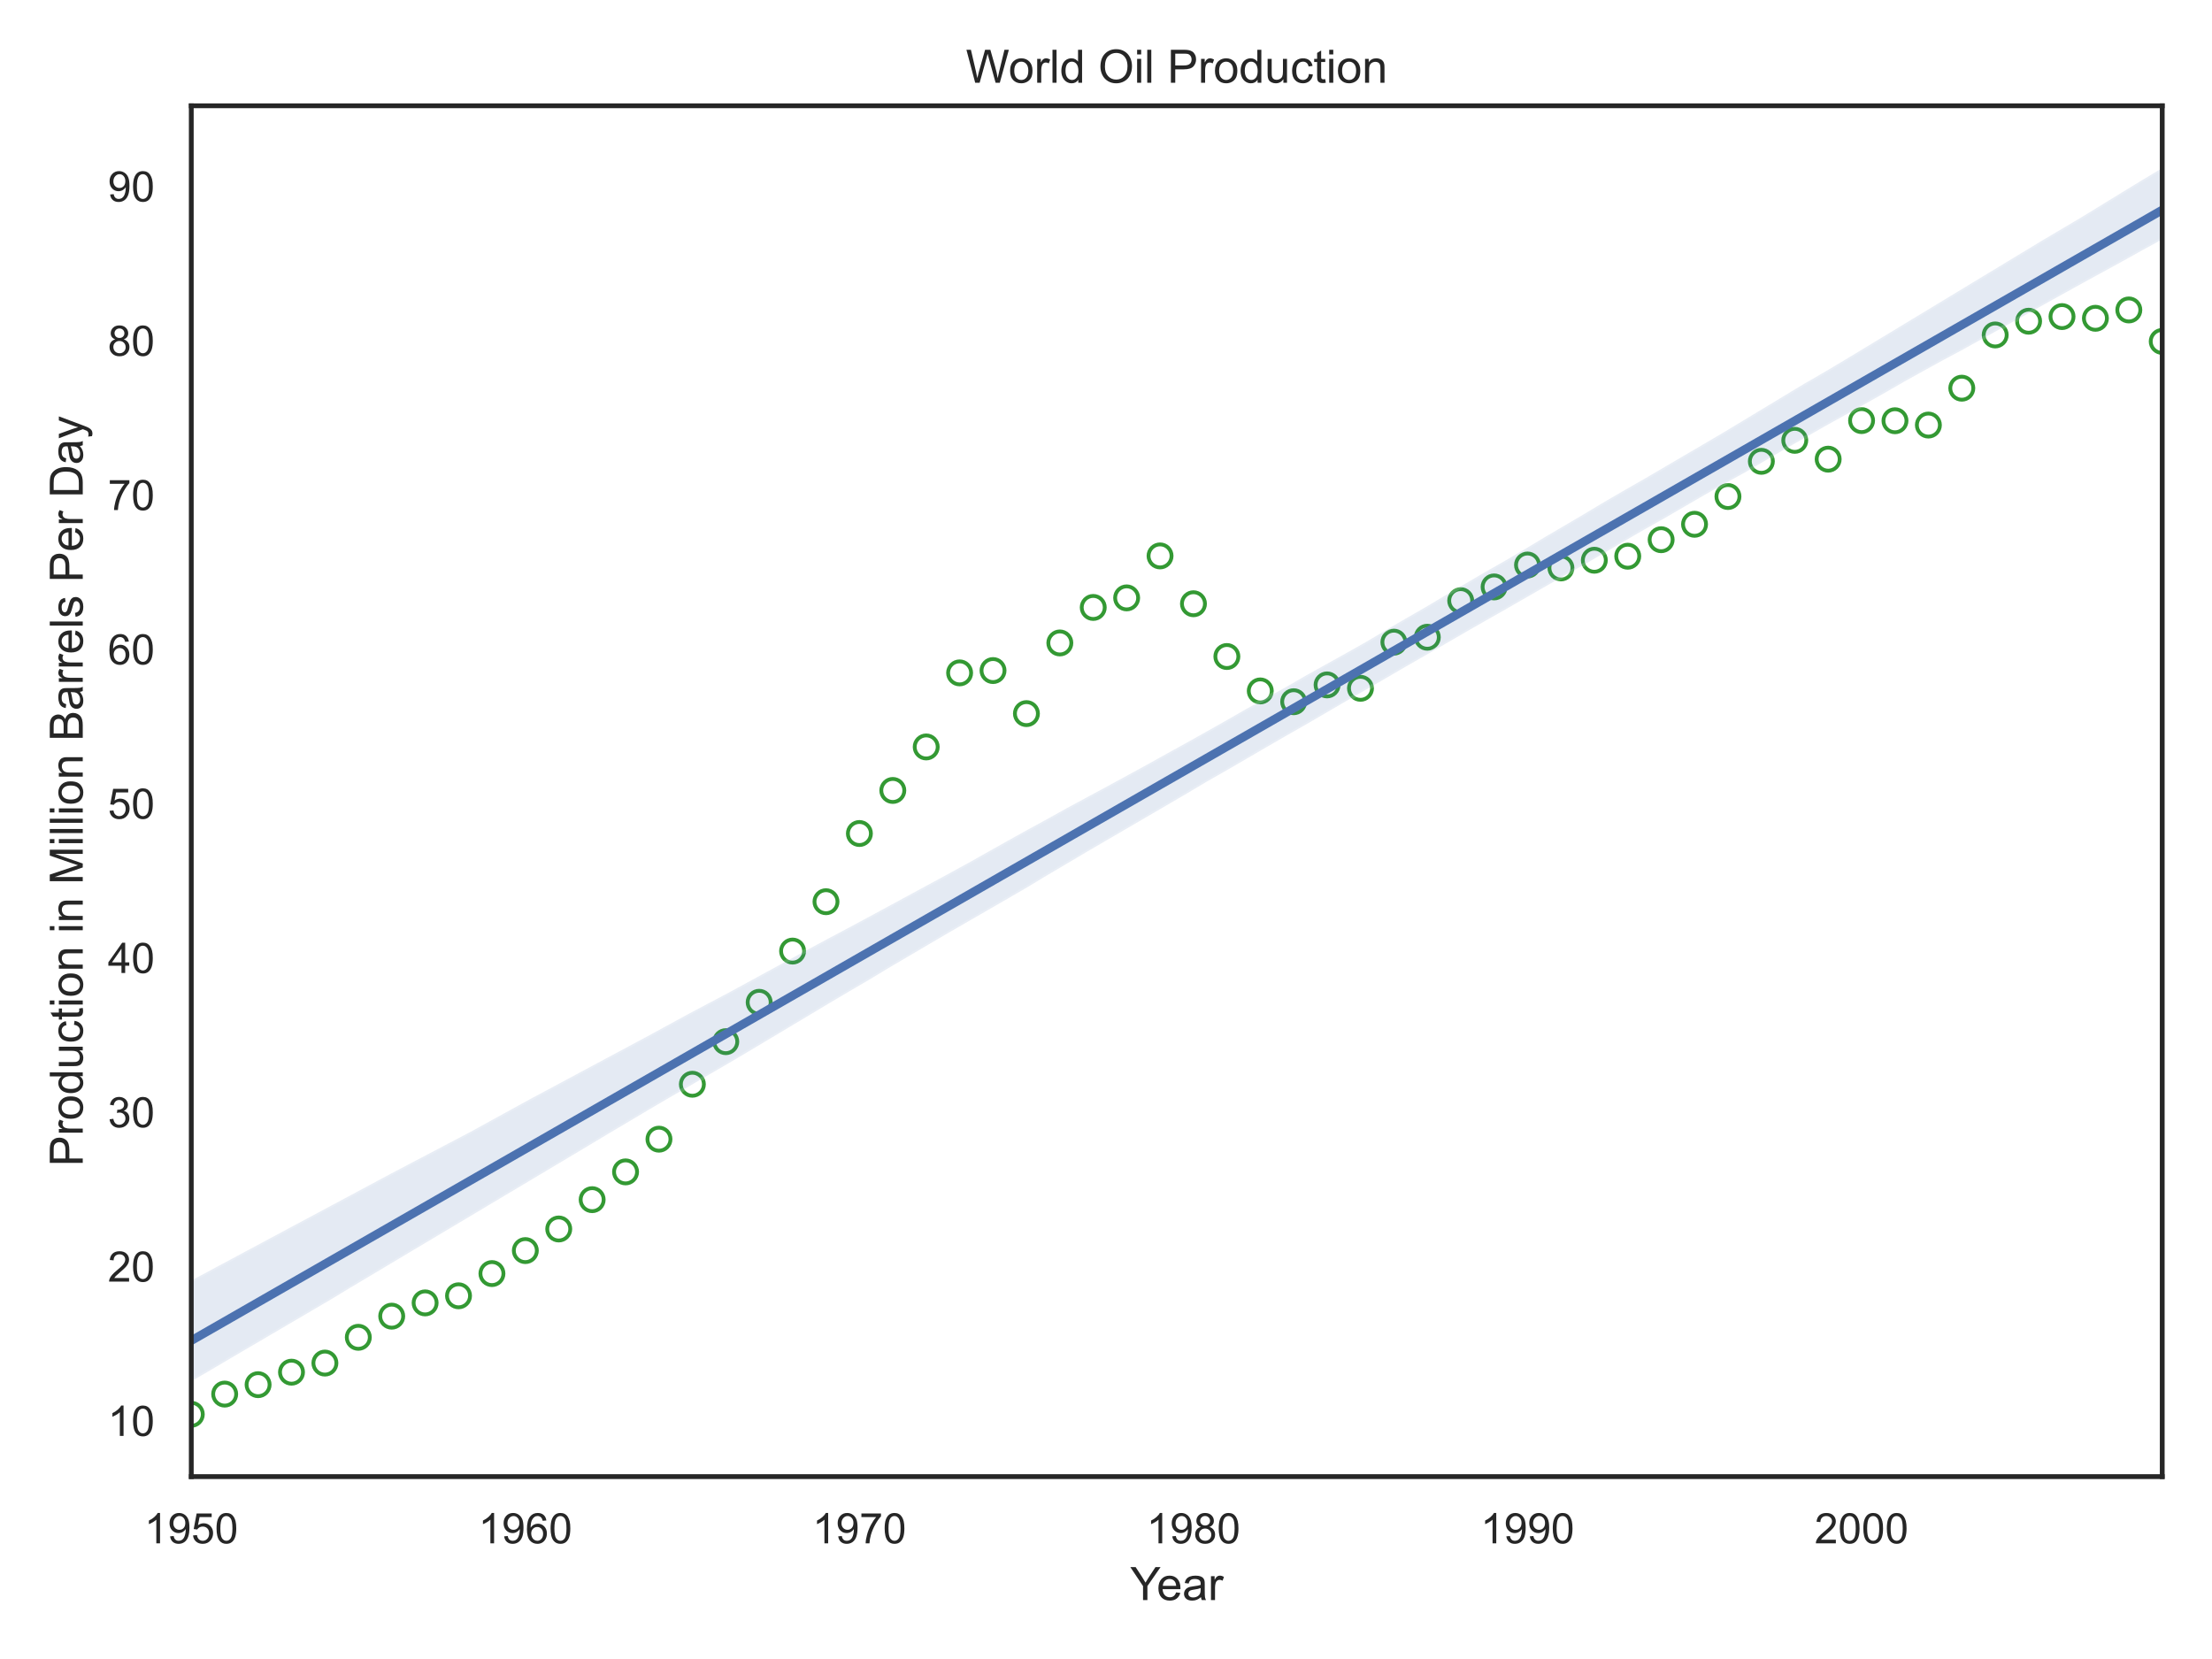 <?xml version="1.0" encoding="utf-8" standalone="no"?>
<!DOCTYPE svg PUBLIC "-//W3C//DTD SVG 1.1//EN"
  "http://www.w3.org/Graphics/SVG/1.1/DTD/svg11.dtd">
<!-- Created with matplotlib (https://matplotlib.org/) -->
<svg height="432pt" version="1.1" viewBox="0 0 576 432" width="576pt" xmlns="http://www.w3.org/2000/svg" xmlns:xlink="http://www.w3.org/1999/xlink">
 <defs>
  <style type="text/css">*{stroke-linecap:butt;stroke-linejoin:round;}</style>
 </defs>
 <g id="figure_1">
  <g id="patch_1">
   <path d="M 0 432 
L 576 432 
L 576 0 
L 0 0 
z
" style="fill:#ffffff;"/>
  </g>
  <g id="axes_1">
   <g id="patch_2">
    <path d="M 49.809 384.506 
L 563.04 384.506 
L 563.04 27.549 
L 49.809 27.549 
z
" style="fill:#ffffff;"/>
   </g>
   <g id="matplotlib.axis_1">
    <g id="xtick_1">
     <g id="text_1">
      <!-- 1950 -->
      <g style="fill:#262626;" transform="translate(37.575 401.879)scale(0.11 -0.11)">
       <defs>
        <path d="M 37.25 0 
L 28.469 0 
L 28.469 56 
Q 25.297 52.984 20.141 49.953 
Q 14.984 46.922 10.891 45.406 
L 10.891 53.906 
Q 18.266 57.375 23.781 62.297 
Q 29.297 67.234 31.594 71.875 
L 37.25 71.875 
z
" id="ArialMT-49"/>
        <path d="M 5.469 16.547 
L 13.922 17.328 
Q 14.984 11.375 18.016 8.688 
Q 21.047 6 25.781 6 
Q 29.828 6 32.875 7.859 
Q 35.938 9.719 37.891 12.812 
Q 39.844 15.922 41.156 21.188 
Q 42.484 26.469 42.484 31.938 
Q 42.484 32.516 42.438 33.688 
Q 39.797 29.5 35.234 26.875 
Q 30.672 24.266 25.344 24.266 
Q 16.453 24.266 10.297 30.703 
Q 4.156 37.156 4.156 47.703 
Q 4.156 58.594 10.578 65.234 
Q 17 71.875 26.656 71.875 
Q 33.641 71.875 39.422 68.109 
Q 45.219 64.359 48.219 57.391 
Q 51.219 50.438 51.219 37.25 
Q 51.219 23.531 48.234 15.406 
Q 45.266 7.281 39.375 3.031 
Q 33.5 -1.219 25.594 -1.219 
Q 17.188 -1.219 11.859 3.438 
Q 6.547 8.109 5.469 16.547 
z
M 41.453 48.141 
Q 41.453 55.719 37.422 60.156 
Q 33.406 64.594 27.734 64.594 
Q 21.875 64.594 17.531 59.812 
Q 13.188 55.031 13.188 47.406 
Q 13.188 40.578 17.312 36.297 
Q 21.438 32.031 27.484 32.031 
Q 33.594 32.031 37.516 36.297 
Q 41.453 40.578 41.453 48.141 
z
" id="ArialMT-57"/>
        <path d="M 4.156 18.75 
L 13.375 19.531 
Q 14.406 12.797 18.141 9.391 
Q 21.875 6 27.156 6 
Q 33.5 6 37.891 10.781 
Q 42.281 15.578 42.281 23.484 
Q 42.281 31 38.062 35.344 
Q 33.844 39.703 27 39.703 
Q 22.75 39.703 19.328 37.766 
Q 15.922 35.844 13.969 32.766 
L 5.719 33.844 
L 12.641 70.609 
L 48.25 70.609 
L 48.25 62.203 
L 19.672 62.203 
L 15.828 42.969 
Q 22.266 47.469 29.344 47.469 
Q 38.719 47.469 45.156 40.969 
Q 51.609 34.469 51.609 24.266 
Q 51.609 14.547 45.953 7.469 
Q 39.062 -1.219 27.156 -1.219 
Q 17.391 -1.219 11.203 4.25 
Q 5.031 9.719 4.156 18.75 
z
" id="ArialMT-53"/>
        <path d="M 4.156 35.297 
Q 4.156 48 6.766 55.734 
Q 9.375 63.484 14.516 67.672 
Q 19.672 71.875 27.484 71.875 
Q 33.25 71.875 37.594 69.547 
Q 41.938 67.234 44.766 62.859 
Q 47.609 58.5 49.219 52.219 
Q 50.828 45.953 50.828 35.297 
Q 50.828 22.703 48.234 14.969 
Q 45.656 7.234 40.5 3 
Q 35.359 -1.219 27.484 -1.219 
Q 17.141 -1.219 11.234 6.203 
Q 4.156 15.141 4.156 35.297 
z
M 13.188 35.297 
Q 13.188 17.672 17.312 11.828 
Q 21.438 6 27.484 6 
Q 33.547 6 37.672 11.859 
Q 41.797 17.719 41.797 35.297 
Q 41.797 52.984 37.672 58.781 
Q 33.547 64.594 27.391 64.594 
Q 21.344 64.594 17.719 59.469 
Q 13.188 52.938 13.188 35.297 
z
" id="ArialMT-48"/>
       </defs>
       <use xlink:href="#ArialMT-49"/>
       <use x="55.615" xlink:href="#ArialMT-57"/>
       <use x="111.23" xlink:href="#ArialMT-53"/>
       <use x="166.846" xlink:href="#ArialMT-48"/>
      </g>
     </g>
    </g>
    <g id="xtick_2">
     <g id="text_2">
      <!-- 1960 -->
      <g style="fill:#262626;" transform="translate(124.563 401.879)scale(0.11 -0.11)">
       <defs>
        <path d="M 49.75 54.047 
L 41.016 53.375 
Q 39.844 58.547 37.703 60.891 
Q 34.125 64.656 28.906 64.656 
Q 24.703 64.656 21.531 62.312 
Q 17.391 59.281 14.984 53.469 
Q 12.594 47.656 12.5 36.922 
Q 15.672 41.75 20.266 44.094 
Q 24.859 46.438 29.891 46.438 
Q 38.672 46.438 44.844 39.969 
Q 51.031 33.5 51.031 23.25 
Q 51.031 16.5 48.125 10.719 
Q 45.219 4.938 40.141 1.859 
Q 35.062 -1.219 28.609 -1.219 
Q 17.625 -1.219 10.688 6.859 
Q 3.766 14.938 3.766 33.5 
Q 3.766 54.25 11.422 63.672 
Q 18.109 71.875 29.438 71.875 
Q 37.891 71.875 43.281 67.141 
Q 48.688 62.406 49.75 54.047 
z
M 13.875 23.188 
Q 13.875 18.656 15.797 14.5 
Q 17.719 10.359 21.188 8.172 
Q 24.656 6 28.469 6 
Q 34.031 6 38.031 10.484 
Q 42.047 14.984 42.047 22.703 
Q 42.047 30.125 38.078 34.391 
Q 34.125 38.672 28.125 38.672 
Q 22.172 38.672 18.016 34.391 
Q 13.875 30.125 13.875 23.188 
z
" id="ArialMT-54"/>
       </defs>
       <use xlink:href="#ArialMT-49"/>
       <use x="55.615" xlink:href="#ArialMT-57"/>
       <use x="111.23" xlink:href="#ArialMT-54"/>
       <use x="166.846" xlink:href="#ArialMT-48"/>
      </g>
     </g>
    </g>
    <g id="xtick_3">
     <g id="text_3">
      <!-- 1970 -->
      <g style="fill:#262626;" transform="translate(211.552 401.879)scale(0.11 -0.11)">
       <defs>
        <path d="M 4.734 62.203 
L 4.734 70.656 
L 51.078 70.656 
L 51.078 63.812 
Q 44.234 56.547 37.516 44.484 
Q 30.812 32.422 27.156 19.672 
Q 24.516 10.688 23.781 0 
L 14.75 0 
Q 14.891 8.453 18.062 20.406 
Q 21.234 32.375 27.172 43.484 
Q 33.109 54.594 39.797 62.203 
z
" id="ArialMT-55"/>
       </defs>
       <use xlink:href="#ArialMT-49"/>
       <use x="55.615" xlink:href="#ArialMT-57"/>
       <use x="111.23" xlink:href="#ArialMT-55"/>
       <use x="166.846" xlink:href="#ArialMT-48"/>
      </g>
     </g>
    </g>
    <g id="xtick_4">
     <g id="text_4">
      <!-- 1980 -->
      <g style="fill:#262626;" transform="translate(298.54 401.879)scale(0.11 -0.11)">
       <defs>
        <path d="M 17.672 38.812 
Q 12.203 40.828 9.562 44.531 
Q 6.938 48.25 6.938 53.422 
Q 6.938 61.234 12.547 66.547 
Q 18.172 71.875 27.484 71.875 
Q 36.859 71.875 42.578 66.422 
Q 48.297 60.984 48.297 53.172 
Q 48.297 48.188 45.672 44.5 
Q 43.062 40.828 37.75 38.812 
Q 44.344 36.672 47.781 31.875 
Q 51.219 27.094 51.219 20.453 
Q 51.219 11.281 44.719 5.031 
Q 38.234 -1.219 27.641 -1.219 
Q 17.047 -1.219 10.547 5.047 
Q 4.047 11.328 4.047 20.703 
Q 4.047 27.688 7.594 32.391 
Q 11.141 37.109 17.672 38.812 
z
M 15.922 53.719 
Q 15.922 48.641 19.188 45.406 
Q 22.469 42.188 27.688 42.188 
Q 32.766 42.188 36.016 45.375 
Q 39.266 48.578 39.266 53.219 
Q 39.266 58.062 35.906 61.359 
Q 32.562 64.656 27.594 64.656 
Q 22.562 64.656 19.234 61.422 
Q 15.922 58.203 15.922 53.719 
z
M 13.094 20.656 
Q 13.094 16.891 14.875 13.375 
Q 16.656 9.859 20.172 7.922 
Q 23.688 6 27.734 6 
Q 34.031 6 38.125 10.047 
Q 42.234 14.109 42.234 20.359 
Q 42.234 26.703 38.016 30.859 
Q 33.797 35.016 27.438 35.016 
Q 21.234 35.016 17.156 30.906 
Q 13.094 26.812 13.094 20.656 
z
" id="ArialMT-56"/>
       </defs>
       <use xlink:href="#ArialMT-49"/>
       <use x="55.615" xlink:href="#ArialMT-57"/>
       <use x="111.23" xlink:href="#ArialMT-56"/>
       <use x="166.846" xlink:href="#ArialMT-48"/>
      </g>
     </g>
    </g>
    <g id="xtick_5">
     <g id="text_5">
      <!-- 1990 -->
      <g style="fill:#262626;" transform="translate(385.528 401.879)scale(0.11 -0.11)">
       <use xlink:href="#ArialMT-49"/>
       <use x="55.615" xlink:href="#ArialMT-57"/>
       <use x="111.23" xlink:href="#ArialMT-57"/>
       <use x="166.846" xlink:href="#ArialMT-48"/>
      </g>
     </g>
    </g>
    <g id="xtick_6">
     <g id="text_6">
      <!-- 2000 -->
      <g style="fill:#262626;" transform="translate(472.516 401.879)scale(0.11 -0.11)">
       <defs>
        <path d="M 50.344 8.453 
L 50.344 0 
L 3.031 0 
Q 2.938 3.172 4.047 6.109 
Q 5.859 10.938 9.828 15.625 
Q 13.812 20.312 21.344 26.469 
Q 33.016 36.031 37.109 41.625 
Q 41.219 47.219 41.219 52.203 
Q 41.219 57.422 37.469 61 
Q 33.734 64.594 27.734 64.594 
Q 21.391 64.594 17.578 60.781 
Q 13.766 56.984 13.719 50.25 
L 4.688 51.172 
Q 5.609 61.281 11.656 66.578 
Q 17.719 71.875 27.938 71.875 
Q 38.234 71.875 44.234 66.156 
Q 50.25 60.453 50.25 52 
Q 50.25 47.703 48.484 43.547 
Q 46.734 39.406 42.656 34.812 
Q 38.578 30.219 29.109 22.219 
Q 21.188 15.578 18.938 13.203 
Q 16.703 10.844 15.234 8.453 
z
" id="ArialMT-50"/>
       </defs>
       <use xlink:href="#ArialMT-50"/>
       <use x="55.615" xlink:href="#ArialMT-48"/>
       <use x="111.23" xlink:href="#ArialMT-48"/>
       <use x="166.846" xlink:href="#ArialMT-48"/>
      </g>
     </g>
    </g>
    <g id="text_7">
     <!-- Year -->
     <g style="fill:#262626;" transform="translate(294.299 416.655)scale(0.12 -0.12)">
      <defs>
       <path d="M 27.875 0 
L 27.875 30.328 
L 0.297 71.578 
L 11.812 71.578 
L 25.922 50 
Q 29.828 43.953 33.203 37.891 
Q 36.422 43.5 41.016 50.531 
L 54.891 71.578 
L 65.922 71.578 
L 37.359 30.328 
L 37.359 0 
z
" id="ArialMT-89"/>
       <path d="M 42.094 16.703 
L 51.172 15.578 
Q 49.031 7.625 43.219 3.219 
Q 37.406 -1.172 28.375 -1.172 
Q 17 -1.172 10.328 5.828 
Q 3.656 12.844 3.656 25.484 
Q 3.656 38.578 10.391 45.797 
Q 17.141 53.031 27.875 53.031 
Q 38.281 53.031 44.875 45.953 
Q 51.469 38.875 51.469 26.031 
Q 51.469 25.25 51.422 23.688 
L 12.75 23.688 
Q 13.234 15.141 17.578 10.594 
Q 21.922 6.062 28.422 6.062 
Q 33.25 6.062 36.672 8.594 
Q 40.094 11.141 42.094 16.703 
z
M 13.234 30.906 
L 42.188 30.906 
Q 41.609 37.453 38.875 40.719 
Q 34.672 45.797 27.984 45.797 
Q 21.922 45.797 17.797 41.75 
Q 13.672 37.703 13.234 30.906 
z
" id="ArialMT-101"/>
       <path d="M 40.438 6.391 
Q 35.547 2.25 31.031 0.531 
Q 26.516 -1.172 21.344 -1.172 
Q 12.797 -1.172 8.203 3 
Q 3.609 7.172 3.609 13.672 
Q 3.609 17.484 5.344 20.625 
Q 7.078 23.781 9.891 25.688 
Q 12.703 27.594 16.219 28.562 
Q 18.797 29.25 24.031 29.891 
Q 34.672 31.156 39.703 32.906 
Q 39.75 34.719 39.75 35.203 
Q 39.75 40.578 37.25 42.781 
Q 33.891 45.75 27.25 45.75 
Q 21.047 45.75 18.094 43.578 
Q 15.141 41.406 13.719 35.891 
L 5.125 37.062 
Q 6.297 42.578 8.984 45.969 
Q 11.672 49.359 16.75 51.188 
Q 21.828 53.031 28.516 53.031 
Q 35.156 53.031 39.297 51.469 
Q 43.453 49.906 45.406 47.531 
Q 47.359 45.172 48.141 41.547 
Q 48.578 39.312 48.578 33.453 
L 48.578 21.734 
Q 48.578 9.469 49.141 6.219 
Q 49.703 2.984 51.375 0 
L 42.188 0 
Q 40.828 2.734 40.438 6.391 
z
M 39.703 26.031 
Q 34.906 24.078 25.344 22.703 
Q 19.922 21.922 17.672 20.938 
Q 15.438 19.969 14.203 18.094 
Q 12.984 16.219 12.984 13.922 
Q 12.984 10.406 15.641 8.062 
Q 18.312 5.719 23.438 5.719 
Q 28.516 5.719 32.469 7.938 
Q 36.422 10.156 38.281 14.016 
Q 39.703 17 39.703 22.797 
z
" id="ArialMT-97"/>
       <path d="M 6.5 0 
L 6.5 51.859 
L 14.406 51.859 
L 14.406 44 
Q 17.438 49.516 20 51.266 
Q 22.562 53.031 25.641 53.031 
Q 30.078 53.031 34.672 50.203 
L 31.641 42.047 
Q 28.422 43.953 25.203 43.953 
Q 22.312 43.953 20.016 42.219 
Q 17.719 40.484 16.75 37.406 
Q 15.281 32.719 15.281 27.156 
L 15.281 0 
z
" id="ArialMT-114"/>
      </defs>
      <use xlink:href="#ArialMT-89"/>
      <use x="57.574" xlink:href="#ArialMT-101"/>
      <use x="113.189" xlink:href="#ArialMT-97"/>
      <use x="168.805" xlink:href="#ArialMT-114"/>
     </g>
    </g>
   </g>
   <g id="matplotlib.axis_2">
    <g id="ytick_1">
     <g id="text_8">
      <!-- 10 -->
      <g style="fill:#262626;" transform="translate(28.075 373.905)scale(0.11 -0.11)">
       <use xlink:href="#ArialMT-49"/>
       <use x="55.615" xlink:href="#ArialMT-48"/>
      </g>
     </g>
    </g>
    <g id="ytick_2">
     <g id="text_9">
      <!-- 20 -->
      <g style="fill:#262626;" transform="translate(28.075 333.725)scale(0.11 -0.11)">
       <use xlink:href="#ArialMT-50"/>
       <use x="55.615" xlink:href="#ArialMT-48"/>
      </g>
     </g>
    </g>
    <g id="ytick_3">
     <g id="text_10">
      <!-- 30 -->
      <g style="fill:#262626;" transform="translate(28.075 293.544)scale(0.11 -0.11)">
       <defs>
        <path d="M 4.203 18.891 
L 12.984 20.062 
Q 14.5 12.594 18.141 9.297 
Q 21.781 6 27 6 
Q 33.203 6 37.469 10.297 
Q 41.75 14.594 41.75 20.953 
Q 41.75 27 37.797 30.922 
Q 33.844 34.859 27.734 34.859 
Q 25.25 34.859 21.531 33.891 
L 22.516 41.609 
Q 23.391 41.5 23.922 41.5 
Q 29.547 41.5 34.031 44.422 
Q 38.531 47.359 38.531 53.469 
Q 38.531 58.297 35.25 61.469 
Q 31.984 64.656 26.812 64.656 
Q 21.688 64.656 18.266 61.422 
Q 14.844 58.203 13.875 51.766 
L 5.078 53.328 
Q 6.688 62.156 12.391 67.016 
Q 18.109 71.875 26.609 71.875 
Q 32.469 71.875 37.391 69.359 
Q 42.328 66.844 44.938 62.5 
Q 47.562 58.156 47.562 53.266 
Q 47.562 48.641 45.062 44.828 
Q 42.578 41.016 37.703 38.766 
Q 44.047 37.312 47.562 32.688 
Q 51.078 28.078 51.078 21.141 
Q 51.078 11.766 44.234 5.25 
Q 37.406 -1.266 26.953 -1.266 
Q 17.531 -1.266 11.297 4.344 
Q 5.078 9.969 4.203 18.891 
z
" id="ArialMT-51"/>
       </defs>
       <use xlink:href="#ArialMT-51"/>
       <use x="55.615" xlink:href="#ArialMT-48"/>
      </g>
     </g>
    </g>
    <g id="ytick_4">
     <g id="text_11">
      <!-- 40 -->
      <g style="fill:#262626;" transform="translate(28.075 253.364)scale(0.11 -0.11)">
       <defs>
        <path d="M 32.328 0 
L 32.328 17.141 
L 1.266 17.141 
L 1.266 25.203 
L 33.938 71.578 
L 41.109 71.578 
L 41.109 25.203 
L 50.781 25.203 
L 50.781 17.141 
L 41.109 17.141 
L 41.109 0 
z
M 32.328 25.203 
L 32.328 57.469 
L 9.906 25.203 
z
" id="ArialMT-52"/>
       </defs>
       <use xlink:href="#ArialMT-52"/>
       <use x="55.615" xlink:href="#ArialMT-48"/>
      </g>
     </g>
    </g>
    <g id="ytick_5">
     <g id="text_12">
      <!-- 50 -->
      <g style="fill:#262626;" transform="translate(28.075 213.184)scale(0.11 -0.11)">
       <use xlink:href="#ArialMT-53"/>
       <use x="55.615" xlink:href="#ArialMT-48"/>
      </g>
     </g>
    </g>
    <g id="ytick_6">
     <g id="text_13">
      <!-- 60 -->
      <g style="fill:#262626;" transform="translate(28.075 173.004)scale(0.11 -0.11)">
       <use xlink:href="#ArialMT-54"/>
       <use x="55.615" xlink:href="#ArialMT-48"/>
      </g>
     </g>
    </g>
    <g id="ytick_7">
     <g id="text_14">
      <!-- 70 -->
      <g style="fill:#262626;" transform="translate(28.075 132.824)scale(0.11 -0.11)">
       <use xlink:href="#ArialMT-55"/>
       <use x="55.615" xlink:href="#ArialMT-48"/>
      </g>
     </g>
    </g>
    <g id="ytick_8">
     <g id="text_15">
      <!-- 80 -->
      <g style="fill:#262626;" transform="translate(28.075 92.643)scale(0.11 -0.11)">
       <use xlink:href="#ArialMT-56"/>
       <use x="55.615" xlink:href="#ArialMT-48"/>
      </g>
     </g>
    </g>
    <g id="ytick_9">
     <g id="text_16">
      <!-- 90 -->
      <g style="fill:#262626;" transform="translate(28.075 52.463)scale(0.11 -0.11)">
       <use xlink:href="#ArialMT-57"/>
       <use x="55.615" xlink:href="#ArialMT-48"/>
      </g>
     </g>
    </g>
    <g id="text_17">
     <!-- Production in Million Barrels Per Day -->
     <g style="fill:#262626;" transform="translate(21.549 303.728)rotate(-90)scale(0.12 -0.12)">
      <defs>
       <path d="M 7.719 0 
L 7.719 71.578 
L 34.719 71.578 
Q 41.844 71.578 45.609 70.906 
Q 50.875 70.016 54.438 67.547 
Q 58.016 65.094 60.188 60.641 
Q 62.359 56.203 62.359 50.875 
Q 62.359 41.75 56.547 35.422 
Q 50.734 29.109 35.547 29.109 
L 17.188 29.109 
L 17.188 0 
z
M 17.188 37.547 
L 35.688 37.547 
Q 44.875 37.547 48.734 40.969 
Q 52.594 44.391 52.594 50.594 
Q 52.594 55.078 50.312 58.266 
Q 48.047 61.469 44.344 62.5 
Q 41.938 63.141 35.5 63.141 
L 17.188 63.141 
z
" id="ArialMT-80"/>
       <path d="M 3.328 25.922 
Q 3.328 40.328 11.328 47.266 
Q 18.016 53.031 27.641 53.031 
Q 38.328 53.031 45.109 46.016 
Q 51.906 39.016 51.906 26.656 
Q 51.906 16.656 48.906 10.906 
Q 45.906 5.172 40.156 2 
Q 34.422 -1.172 27.641 -1.172 
Q 16.75 -1.172 10.031 5.812 
Q 3.328 12.797 3.328 25.922 
z
M 12.359 25.922 
Q 12.359 15.969 16.703 11.016 
Q 21.047 6.062 27.641 6.062 
Q 34.188 6.062 38.531 11.031 
Q 42.875 16.016 42.875 26.219 
Q 42.875 35.844 38.5 40.797 
Q 34.125 45.75 27.641 45.75 
Q 21.047 45.75 16.703 40.812 
Q 12.359 35.891 12.359 25.922 
z
" id="ArialMT-111"/>
       <path d="M 40.234 0 
L 40.234 6.547 
Q 35.297 -1.172 25.734 -1.172 
Q 19.531 -1.172 14.328 2.25 
Q 9.125 5.672 6.266 11.797 
Q 3.422 17.922 3.422 25.875 
Q 3.422 33.641 6 39.969 
Q 8.594 46.297 13.766 49.656 
Q 18.953 53.031 25.344 53.031 
Q 30.031 53.031 33.688 51.047 
Q 37.359 49.078 39.656 45.906 
L 39.656 71.578 
L 48.391 71.578 
L 48.391 0 
z
M 12.453 25.875 
Q 12.453 15.922 16.641 10.984 
Q 20.844 6.062 26.562 6.062 
Q 32.328 6.062 36.344 10.766 
Q 40.375 15.484 40.375 25.141 
Q 40.375 35.797 36.266 40.766 
Q 32.172 45.75 26.172 45.75 
Q 20.312 45.75 16.375 40.969 
Q 12.453 36.188 12.453 25.875 
z
" id="ArialMT-100"/>
       <path d="M 40.578 0 
L 40.578 7.625 
Q 34.516 -1.172 24.125 -1.172 
Q 19.531 -1.172 15.547 0.578 
Q 11.578 2.344 9.641 5 
Q 7.719 7.672 6.938 11.531 
Q 6.391 14.109 6.391 19.734 
L 6.391 51.859 
L 15.188 51.859 
L 15.188 23.094 
Q 15.188 16.219 15.719 13.812 
Q 16.547 10.359 19.234 8.375 
Q 21.922 6.391 25.875 6.391 
Q 29.828 6.391 33.297 8.422 
Q 36.766 10.453 38.203 13.938 
Q 39.656 17.438 39.656 24.078 
L 39.656 51.859 
L 48.438 51.859 
L 48.438 0 
z
" id="ArialMT-117"/>
       <path d="M 40.438 19 
L 49.078 17.875 
Q 47.656 8.938 41.812 3.875 
Q 35.984 -1.172 27.484 -1.172 
Q 16.844 -1.172 10.375 5.781 
Q 3.906 12.75 3.906 25.734 
Q 3.906 34.125 6.688 40.422 
Q 9.469 46.734 15.156 49.875 
Q 20.844 53.031 27.547 53.031 
Q 35.984 53.031 41.359 48.75 
Q 46.734 44.484 48.25 36.625 
L 39.703 35.297 
Q 38.484 40.531 35.375 43.156 
Q 32.281 45.797 27.875 45.797 
Q 21.234 45.797 17.078 41.031 
Q 12.938 36.281 12.938 25.984 
Q 12.938 15.531 16.938 10.797 
Q 20.953 6.062 27.391 6.062 
Q 32.562 6.062 36.031 9.234 
Q 39.5 12.406 40.438 19 
z
" id="ArialMT-99"/>
       <path d="M 25.781 7.859 
L 27.047 0.094 
Q 23.344 -0.688 20.406 -0.688 
Q 15.625 -0.688 12.984 0.828 
Q 10.359 2.344 9.281 4.812 
Q 8.203 7.281 8.203 15.188 
L 8.203 45.016 
L 1.766 45.016 
L 1.766 51.859 
L 8.203 51.859 
L 8.203 64.703 
L 16.938 69.969 
L 16.938 51.859 
L 25.781 51.859 
L 25.781 45.016 
L 16.938 45.016 
L 16.938 14.703 
Q 16.938 10.938 17.406 9.859 
Q 17.875 8.797 18.922 8.156 
Q 19.969 7.516 21.922 7.516 
Q 23.391 7.516 25.781 7.859 
z
" id="ArialMT-116"/>
       <path d="M 6.641 61.469 
L 6.641 71.578 
L 15.438 71.578 
L 15.438 61.469 
z
M 6.641 0 
L 6.641 51.859 
L 15.438 51.859 
L 15.438 0 
z
" id="ArialMT-105"/>
       <path d="M 6.594 0 
L 6.594 51.859 
L 14.5 51.859 
L 14.5 44.484 
Q 20.219 53.031 31 53.031 
Q 35.688 53.031 39.625 51.344 
Q 43.562 49.656 45.516 46.922 
Q 47.469 44.188 48.25 40.438 
Q 48.734 37.984 48.734 31.891 
L 48.734 0 
L 39.938 0 
L 39.938 31.547 
Q 39.938 36.922 38.906 39.578 
Q 37.891 42.234 35.281 43.812 
Q 32.672 45.406 29.156 45.406 
Q 23.531 45.406 19.453 41.844 
Q 15.375 38.281 15.375 28.328 
L 15.375 0 
z
" id="ArialMT-110"/>
       <path id="ArialMT-32"/>
       <path d="M 7.422 0 
L 7.422 71.578 
L 21.688 71.578 
L 38.625 20.906 
Q 40.969 13.812 42.047 10.297 
Q 43.266 14.203 45.844 21.781 
L 62.984 71.578 
L 75.734 71.578 
L 75.734 0 
L 66.609 0 
L 66.609 59.906 
L 45.797 0 
L 37.25 0 
L 16.547 60.938 
L 16.547 0 
z
" id="ArialMT-77"/>
       <path d="M 6.391 0 
L 6.391 71.578 
L 15.188 71.578 
L 15.188 0 
z
" id="ArialMT-108"/>
       <path d="M 7.328 0 
L 7.328 71.578 
L 34.188 71.578 
Q 42.391 71.578 47.344 69.406 
Q 52.297 67.234 55.094 62.719 
Q 57.906 58.203 57.906 53.266 
Q 57.906 48.688 55.422 44.625 
Q 52.938 40.578 47.906 38.094 
Q 54.391 36.188 57.875 31.594 
Q 61.375 27 61.375 20.75 
Q 61.375 15.719 59.25 11.391 
Q 57.125 7.078 54 4.734 
Q 50.875 2.391 46.156 1.188 
Q 41.453 0 34.625 0 
z
M 16.797 41.5 
L 32.281 41.5 
Q 38.578 41.5 41.312 42.328 
Q 44.922 43.406 46.75 45.891 
Q 48.578 48.391 48.578 52.156 
Q 48.578 55.719 46.875 58.422 
Q 45.172 61.141 41.984 62.141 
Q 38.812 63.141 31.109 63.141 
L 16.797 63.141 
z
M 16.797 8.453 
L 34.625 8.453 
Q 39.203 8.453 41.062 8.797 
Q 44.344 9.375 46.531 10.734 
Q 48.734 12.109 50.141 14.719 
Q 51.562 17.328 51.562 20.75 
Q 51.562 24.75 49.516 27.703 
Q 47.469 30.672 43.828 31.859 
Q 40.188 33.062 33.344 33.062 
L 16.797 33.062 
z
" id="ArialMT-66"/>
       <path d="M 3.078 15.484 
L 11.766 16.844 
Q 12.5 11.625 15.844 8.844 
Q 19.188 6.062 25.203 6.062 
Q 31.25 6.062 34.172 8.516 
Q 37.109 10.984 37.109 14.312 
Q 37.109 17.281 34.516 19 
Q 32.719 20.172 25.531 21.969 
Q 15.875 24.422 12.141 26.203 
Q 8.406 27.984 6.469 31.125 
Q 4.547 34.281 4.547 38.094 
Q 4.547 41.547 6.125 44.5 
Q 7.719 47.469 10.453 49.422 
Q 12.5 50.922 16.031 51.969 
Q 19.578 53.031 23.641 53.031 
Q 29.734 53.031 34.344 51.266 
Q 38.969 49.516 41.156 46.5 
Q 43.359 43.5 44.188 38.484 
L 35.594 37.312 
Q 35.016 41.312 32.203 43.547 
Q 29.391 45.797 24.266 45.797 
Q 18.219 45.797 15.625 43.797 
Q 13.031 41.797 13.031 39.109 
Q 13.031 37.406 14.109 36.031 
Q 15.188 34.625 17.484 33.688 
Q 18.797 33.203 25.25 31.453 
Q 34.578 28.953 38.25 27.359 
Q 41.938 25.781 44.031 22.75 
Q 46.141 19.734 46.141 15.234 
Q 46.141 10.844 43.578 6.953 
Q 41.016 3.078 36.172 0.953 
Q 31.344 -1.172 25.25 -1.172 
Q 15.141 -1.172 9.844 3.031 
Q 4.547 7.234 3.078 15.484 
z
" id="ArialMT-115"/>
       <path d="M 7.719 0 
L 7.719 71.578 
L 32.375 71.578 
Q 40.719 71.578 45.125 70.562 
Q 51.266 69.141 55.609 65.438 
Q 61.281 60.641 64.078 53.188 
Q 66.891 45.75 66.891 36.188 
Q 66.891 28.031 64.984 21.734 
Q 63.094 15.438 60.109 11.297 
Q 57.125 7.172 53.578 4.797 
Q 50.047 2.438 45.047 1.219 
Q 40.047 0 33.547 0 
z
M 17.188 8.453 
L 32.469 8.453 
Q 39.547 8.453 43.578 9.766 
Q 47.609 11.078 50 13.484 
Q 53.375 16.844 55.25 22.531 
Q 57.125 28.219 57.125 36.328 
Q 57.125 47.562 53.438 53.594 
Q 49.75 59.625 44.484 61.672 
Q 40.672 63.141 32.234 63.141 
L 17.188 63.141 
z
" id="ArialMT-68"/>
       <path d="M 6.203 -19.969 
L 5.219 -11.719 
Q 8.109 -12.5 10.25 -12.5 
Q 13.188 -12.5 14.938 -11.516 
Q 16.703 -10.547 17.828 -8.797 
Q 18.656 -7.469 20.516 -2.25 
Q 20.75 -1.516 21.297 -0.094 
L 1.609 51.859 
L 11.078 51.859 
L 21.875 21.828 
Q 23.969 16.109 25.641 9.812 
Q 27.156 15.875 29.25 21.625 
L 40.328 51.859 
L 49.125 51.859 
L 29.391 -0.875 
Q 26.219 -9.422 24.469 -12.641 
Q 22.125 -17 19.094 -19.016 
Q 16.062 -21.047 11.859 -21.047 
Q 9.328 -21.047 6.203 -19.969 
z
" id="ArialMT-121"/>
      </defs>
      <use xlink:href="#ArialMT-80"/>
      <use x="66.699" xlink:href="#ArialMT-114"/>
      <use x="100" xlink:href="#ArialMT-111"/>
      <use x="155.615" xlink:href="#ArialMT-100"/>
      <use x="211.23" xlink:href="#ArialMT-117"/>
      <use x="266.846" xlink:href="#ArialMT-99"/>
      <use x="316.846" xlink:href="#ArialMT-116"/>
      <use x="344.629" xlink:href="#ArialMT-105"/>
      <use x="366.846" xlink:href="#ArialMT-111"/>
      <use x="422.461" xlink:href="#ArialMT-110"/>
      <use x="478.076" xlink:href="#ArialMT-32"/>
      <use x="505.859" xlink:href="#ArialMT-105"/>
      <use x="528.076" xlink:href="#ArialMT-110"/>
      <use x="583.691" xlink:href="#ArialMT-32"/>
      <use x="611.475" xlink:href="#ArialMT-77"/>
      <use x="694.775" xlink:href="#ArialMT-105"/>
      <use x="716.992" xlink:href="#ArialMT-108"/>
      <use x="739.209" xlink:href="#ArialMT-108"/>
      <use x="761.426" xlink:href="#ArialMT-105"/>
      <use x="783.643" xlink:href="#ArialMT-111"/>
      <use x="839.258" xlink:href="#ArialMT-110"/>
      <use x="894.873" xlink:href="#ArialMT-32"/>
      <use x="922.656" xlink:href="#ArialMT-66"/>
      <use x="989.355" xlink:href="#ArialMT-97"/>
      <use x="1044.971" xlink:href="#ArialMT-114"/>
      <use x="1078.271" xlink:href="#ArialMT-114"/>
      <use x="1111.572" xlink:href="#ArialMT-101"/>
      <use x="1167.188" xlink:href="#ArialMT-108"/>
      <use x="1189.404" xlink:href="#ArialMT-115"/>
      <use x="1239.404" xlink:href="#ArialMT-32"/>
      <use x="1267.188" xlink:href="#ArialMT-80"/>
      <use x="1333.887" xlink:href="#ArialMT-101"/>
      <use x="1389.502" xlink:href="#ArialMT-114"/>
      <use x="1422.803" xlink:href="#ArialMT-32"/>
      <use x="1450.586" xlink:href="#ArialMT-68"/>
      <use x="1522.803" xlink:href="#ArialMT-97"/>
      <use x="1578.418" xlink:href="#ArialMT-121"/>
     </g>
    </g>
   </g>
   <g id="PathCollection_1">
    <defs>
     <path d="M 0 3 
C 0.796 3 1.559 2.684 2.121 2.121 
C 2.684 1.559 3 0.796 3 -0 
C 3 -0.796 2.684 -1.559 2.121 -2.121 
C 1.559 -2.684 0.796 -3 0 -3 
C -0.796 -3 -1.559 -2.684 -2.121 -2.121 
C -2.684 -1.559 -3 -0.796 -3 0 
C -3 0.796 -2.684 1.559 -2.121 2.121 
C -1.559 2.684 -0.796 3 0 3 
z
" id="C0_0_5f32988c71"/>
    </defs>
    <g clip-path="url(#p8330fbf74d)">
     <use style="fill:none;stroke:#008000;stroke-opacity:0.8;" x="49.809" xlink:href="#C0_0_5f32988c71" y="368.28"/>
    </g>
    <g clip-path="url(#p8330fbf74d)">
     <use style="fill:none;stroke:#008000;stroke-opacity:0.8;" x="58.508" xlink:href="#C0_0_5f32988c71" y="363.017"/>
    </g>
    <g clip-path="url(#p8330fbf74d)">
     <use style="fill:none;stroke:#008000;stroke-opacity:0.8;" x="67.207" xlink:href="#C0_0_5f32988c71" y="360.566"/>
    </g>
    <g clip-path="url(#p8330fbf74d)">
     <use style="fill:none;stroke:#008000;stroke-opacity:0.8;" x="75.906" xlink:href="#C0_0_5f32988c71" y="357.311"/>
    </g>
    <g clip-path="url(#p8330fbf74d)">
     <use style="fill:none;stroke:#008000;stroke-opacity:0.8;" x="84.604" xlink:href="#C0_0_5f32988c71" y="354.941"/>
    </g>
    <g clip-path="url(#p8330fbf74d)">
     <use style="fill:none;stroke:#008000;stroke-opacity:0.8;" x="93.303" xlink:href="#C0_0_5f32988c71" y="348.231"/>
    </g>
    <g clip-path="url(#p8330fbf74d)">
     <use style="fill:none;stroke:#008000;stroke-opacity:0.8;" x="102.002" xlink:href="#C0_0_5f32988c71" y="342.726"/>
    </g>
    <g clip-path="url(#p8330fbf74d)">
     <use style="fill:none;stroke:#008000;stroke-opacity:0.8;" x="110.701" xlink:href="#C0_0_5f32988c71" y="339.27"/>
    </g>
    <g clip-path="url(#p8330fbf74d)">
     <use style="fill:none;stroke:#008000;stroke-opacity:0.8;" x="119.4" xlink:href="#C0_0_5f32988c71" y="337.422"/>
    </g>
    <g clip-path="url(#p8330fbf74d)">
     <use style="fill:none;stroke:#008000;stroke-opacity:0.8;" x="128.099" xlink:href="#C0_0_5f32988c71" y="331.636"/>
    </g>
    <g clip-path="url(#p8330fbf74d)">
     <use style="fill:none;stroke:#008000;stroke-opacity:0.8;" x="136.797" xlink:href="#C0_0_5f32988c71" y="325.649"/>
    </g>
    <g clip-path="url(#p8330fbf74d)">
     <use style="fill:none;stroke:#008000;stroke-opacity:0.8;" x="145.496" xlink:href="#C0_0_5f32988c71" y="320.024"/>
    </g>
    <g clip-path="url(#p8330fbf74d)">
     <use style="fill:none;stroke:#008000;stroke-opacity:0.8;" x="154.195" xlink:href="#C0_0_5f32988c71" y="312.39"/>
    </g>
    <g clip-path="url(#p8330fbf74d)">
     <use style="fill:none;stroke:#008000;stroke-opacity:0.8;" x="162.894" xlink:href="#C0_0_5f32988c71" y="305.157"/>
    </g>
    <g clip-path="url(#p8330fbf74d)">
     <use style="fill:none;stroke:#008000;stroke-opacity:0.8;" x="171.593" xlink:href="#C0_0_5f32988c71" y="296.639"/>
    </g>
    <g clip-path="url(#p8330fbf74d)">
     <use style="fill:none;stroke:#008000;stroke-opacity:0.8;" x="180.292" xlink:href="#C0_0_5f32988c71" y="282.335"/>
    </g>
    <g clip-path="url(#p8330fbf74d)">
     <use style="fill:none;stroke:#008000;stroke-opacity:0.8;" x="188.99" xlink:href="#C0_0_5f32988c71" y="271.245"/>
    </g>
    <g clip-path="url(#p8330fbf74d)">
     <use style="fill:none;stroke:#008000;stroke-opacity:0.8;" x="197.689" xlink:href="#C0_0_5f32988c71" y="260.999"/>
    </g>
    <g clip-path="url(#p8330fbf74d)">
     <use style="fill:none;stroke:#008000;stroke-opacity:0.8;" x="206.388" xlink:href="#C0_0_5f32988c71" y="247.659"/>
    </g>
    <g clip-path="url(#p8330fbf74d)">
     <use style="fill:none;stroke:#008000;stroke-opacity:0.8;" x="215.087" xlink:href="#C0_0_5f32988c71" y="234.802"/>
    </g>
    <g clip-path="url(#p8330fbf74d)">
     <use style="fill:none;stroke:#008000;stroke-opacity:0.8;" x="223.786" xlink:href="#C0_0_5f32988c71" y="217.042"/>
    </g>
    <g clip-path="url(#p8330fbf74d)">
     <use style="fill:none;stroke:#008000;stroke-opacity:0.8;" x="232.484" xlink:href="#C0_0_5f32988c71" y="205.832"/>
    </g>
    <g clip-path="url(#p8330fbf74d)">
     <use style="fill:none;stroke:#008000;stroke-opacity:0.8;" x="241.183" xlink:href="#C0_0_5f32988c71" y="194.501"/>
    </g>
    <g clip-path="url(#p8330fbf74d)">
     <use style="fill:none;stroke:#008000;stroke-opacity:0.8;" x="249.882" xlink:href="#C0_0_5f32988c71" y="175.215"/>
    </g>
    <g clip-path="url(#p8330fbf74d)">
     <use style="fill:none;stroke:#008000;stroke-opacity:0.8;" x="258.581" xlink:href="#C0_0_5f32988c71" y="174.612"/>
    </g>
    <g clip-path="url(#p8330fbf74d)">
     <use style="fill:none;stroke:#008000;stroke-opacity:0.8;" x="267.28" xlink:href="#C0_0_5f32988c71" y="185.822"/>
    </g>
    <g clip-path="url(#p8330fbf74d)">
     <use style="fill:none;stroke:#008000;stroke-opacity:0.8;" x="275.979" xlink:href="#C0_0_5f32988c71" y="167.42"/>
    </g>
    <g clip-path="url(#p8330fbf74d)">
     <use style="fill:none;stroke:#008000;stroke-opacity:0.8;" x="284.677" xlink:href="#C0_0_5f32988c71" y="158.178"/>
    </g>
    <g clip-path="url(#p8330fbf74d)">
     <use style="fill:none;stroke:#008000;stroke-opacity:0.8;" x="293.376" xlink:href="#C0_0_5f32988c71" y="155.687"/>
    </g>
    <g clip-path="url(#p8330fbf74d)">
     <use style="fill:none;stroke:#008000;stroke-opacity:0.8;" x="302.075" xlink:href="#C0_0_5f32988c71" y="144.758"/>
    </g>
    <g clip-path="url(#p8330fbf74d)">
     <use style="fill:none;stroke:#008000;stroke-opacity:0.8;" x="310.774" xlink:href="#C0_0_5f32988c71" y="157.214"/>
    </g>
    <g clip-path="url(#p8330fbf74d)">
     <use style="fill:none;stroke:#008000;stroke-opacity:0.8;" x="319.473" xlink:href="#C0_0_5f32988c71" y="170.955"/>
    </g>
    <g clip-path="url(#p8330fbf74d)">
     <use style="fill:none;stroke:#008000;stroke-opacity:0.8;" x="328.172" xlink:href="#C0_0_5f32988c71" y="179.916"/>
    </g>
    <g clip-path="url(#p8330fbf74d)">
     <use style="fill:none;stroke:#008000;stroke-opacity:0.8;" x="336.87" xlink:href="#C0_0_5f32988c71" y="182.728"/>
    </g>
    <g clip-path="url(#p8330fbf74d)">
     <use style="fill:none;stroke:#008000;stroke-opacity:0.8;" x="345.569" xlink:href="#C0_0_5f32988c71" y="178.349"/>
    </g>
    <g clip-path="url(#p8330fbf74d)">
     <use style="fill:none;stroke:#008000;stroke-opacity:0.8;" x="354.268" xlink:href="#C0_0_5f32988c71" y="179.233"/>
    </g>
    <g clip-path="url(#p8330fbf74d)">
     <use style="fill:none;stroke:#008000;stroke-opacity:0.8;" x="362.967" xlink:href="#C0_0_5f32988c71" y="167.219"/>
    </g>
    <g clip-path="url(#p8330fbf74d)">
     <use style="fill:none;stroke:#008000;stroke-opacity:0.8;" x="371.666" xlink:href="#C0_0_5f32988c71" y="165.933"/>
    </g>
    <g clip-path="url(#p8330fbf74d)">
     <use style="fill:none;stroke:#008000;stroke-opacity:0.8;" x="380.365" xlink:href="#C0_0_5f32988c71" y="156.41"/>
    </g>
    <g clip-path="url(#p8330fbf74d)">
     <use style="fill:none;stroke:#008000;stroke-opacity:0.8;" x="389.063" xlink:href="#C0_0_5f32988c71" y="152.834"/>
    </g>
    <g clip-path="url(#p8330fbf74d)">
     <use style="fill:none;stroke:#008000;stroke-opacity:0.8;" x="397.762" xlink:href="#C0_0_5f32988c71" y="147.129"/>
    </g>
    <g clip-path="url(#p8330fbf74d)">
     <use style="fill:none;stroke:#008000;stroke-opacity:0.8;" x="406.461" xlink:href="#C0_0_5f32988c71" y="147.892"/>
    </g>
    <g clip-path="url(#p8330fbf74d)">
     <use style="fill:none;stroke:#008000;stroke-opacity:0.8;" x="415.16" xlink:href="#C0_0_5f32988c71" y="145.883"/>
    </g>
    <g clip-path="url(#p8330fbf74d)">
     <use style="fill:none;stroke:#008000;stroke-opacity:0.8;" x="423.859" xlink:href="#C0_0_5f32988c71" y="144.838"/>
    </g>
    <g clip-path="url(#p8330fbf74d)">
     <use style="fill:none;stroke:#008000;stroke-opacity:0.8;" x="432.558" xlink:href="#C0_0_5f32988c71" y="140.539"/>
    </g>
    <g clip-path="url(#p8330fbf74d)">
     <use style="fill:none;stroke:#008000;stroke-opacity:0.8;" x="441.256" xlink:href="#C0_0_5f32988c71" y="136.521"/>
    </g>
    <g clip-path="url(#p8330fbf74d)">
     <use style="fill:none;stroke:#008000;stroke-opacity:0.8;" x="449.955" xlink:href="#C0_0_5f32988c71" y="129.289"/>
    </g>
    <g clip-path="url(#p8330fbf74d)">
     <use style="fill:none;stroke:#008000;stroke-opacity:0.8;" x="458.654" xlink:href="#C0_0_5f32988c71" y="120.127"/>
    </g>
    <g clip-path="url(#p8330fbf74d)">
     <use style="fill:none;stroke:#008000;stroke-opacity:0.8;" x="467.353" xlink:href="#C0_0_5f32988c71" y="114.663"/>
    </g>
    <g clip-path="url(#p8330fbf74d)">
     <use style="fill:none;stroke:#008000;stroke-opacity:0.8;" x="476.052" xlink:href="#C0_0_5f32988c71" y="119.565"/>
    </g>
    <g clip-path="url(#p8330fbf74d)">
     <use style="fill:none;stroke:#008000;stroke-opacity:0.8;" x="484.751" xlink:href="#C0_0_5f32988c71" y="109.52"/>
    </g>
    <g clip-path="url(#p8330fbf74d)">
     <use style="fill:none;stroke:#008000;stroke-opacity:0.8;" x="493.449" xlink:href="#C0_0_5f32988c71" y="109.56"/>
    </g>
    <g clip-path="url(#p8330fbf74d)">
     <use style="fill:none;stroke:#008000;stroke-opacity:0.8;" x="502.148" xlink:href="#C0_0_5f32988c71" y="110.685"/>
    </g>
    <g clip-path="url(#p8330fbf74d)">
     <use style="fill:none;stroke:#008000;stroke-opacity:0.8;" x="510.847" xlink:href="#C0_0_5f32988c71" y="101.082"/>
    </g>
    <g clip-path="url(#p8330fbf74d)">
     <use style="fill:none;stroke:#008000;stroke-opacity:0.8;" x="519.546" xlink:href="#C0_0_5f32988c71" y="87.22"/>
    </g>
    <g clip-path="url(#p8330fbf74d)">
     <use style="fill:none;stroke:#008000;stroke-opacity:0.8;" x="528.245" xlink:href="#C0_0_5f32988c71" y="83.644"/>
    </g>
    <g clip-path="url(#p8330fbf74d)">
     <use style="fill:none;stroke:#008000;stroke-opacity:0.8;" x="536.944" xlink:href="#C0_0_5f32988c71" y="82.438"/>
    </g>
    <g clip-path="url(#p8330fbf74d)">
     <use style="fill:none;stroke:#008000;stroke-opacity:0.8;" x="545.642" xlink:href="#C0_0_5f32988c71" y="82.88"/>
    </g>
    <g clip-path="url(#p8330fbf74d)">
     <use style="fill:none;stroke:#008000;stroke-opacity:0.8;" x="554.341" xlink:href="#C0_0_5f32988c71" y="80.711"/>
    </g>
    <g clip-path="url(#p8330fbf74d)">
     <use style="fill:none;stroke:#008000;stroke-opacity:0.8;" x="563.04" xlink:href="#C0_0_5f32988c71" y="88.907"/>
    </g>
   </g>
   <g id="PolyCollection_1">
    <defs>
     <path d="M 49.809 -98.546 
L 49.809 -72.311 
L 54.993 -75.331 
L 60.177 -78.391 
L 65.362 -81.43 
L 70.546 -84.469 
L 75.73 -87.51 
L 80.914 -90.55 
L 86.098 -93.59 
L 91.282 -96.736 
L 96.466 -99.815 
L 101.651 -102.918 
L 106.835 -106.008 
L 112.019 -109.097 
L 117.203 -112.187 
L 122.387 -115.28 
L 127.571 -118.373 
L 132.755 -121.465 
L 137.94 -124.553 
L 143.124 -127.648 
L 148.308 -130.738 
L 153.492 -133.831 
L 158.676 -136.944 
L 163.86 -140.014 
L 169.045 -143.104 
L 174.229 -146.139 
L 179.413 -149.126 
L 184.597 -152.161 
L 189.781 -155.17 
L 194.965 -158.234 
L 200.149 -161.333 
L 205.334 -164.431 
L 210.518 -167.532 
L 215.702 -170.635 
L 220.886 -173.705 
L 226.07 -176.737 
L 231.254 -179.86 
L 236.438 -182.91 
L 241.623 -185.961 
L 246.807 -188.998 
L 251.991 -191.993 
L 257.175 -194.983 
L 262.359 -197.974 
L 267.543 -200.987 
L 272.728 -204.119 
L 277.912 -207.174 
L 283.096 -210.242 
L 288.28 -213.264 
L 293.464 -216.286 
L 298.648 -219.306 
L 303.832 -222.328 
L 309.017 -225.36 
L 314.201 -228.446 
L 319.385 -231.397 
L 324.569 -234.409 
L 329.753 -237.429 
L 334.937 -240.43 
L 340.122 -243.381 
L 345.306 -246.396 
L 350.49 -249.423 
L 355.674 -252.406 
L 360.858 -255.389 
L 366.042 -258.412 
L 371.226 -261.384 
L 376.411 -264.37 
L 381.595 -267.375 
L 386.779 -270.341 
L 391.963 -273.281 
L 397.147 -276.261 
L 402.331 -279.241 
L 407.515 -282.217 
L 412.7 -285.081 
L 417.884 -288.119 
L 423.068 -291.158 
L 428.252 -294.153 
L 433.436 -297.066 
L 438.62 -300.078 
L 443.805 -303.095 
L 448.989 -306.028 
L 454.173 -308.871 
L 459.357 -311.896 
L 464.541 -314.93 
L 469.725 -317.878 
L 474.909 -320.848 
L 480.094 -323.724 
L 485.278 -326.619 
L 490.462 -329.519 
L 495.646 -332.506 
L 500.83 -335.393 
L 506.014 -338.245 
L 511.198 -341.019 
L 516.383 -343.897 
L 521.567 -346.774 
L 526.751 -349.645 
L 531.935 -352.533 
L 537.119 -355.413 
L 542.303 -358.283 
L 547.488 -361.117 
L 552.672 -363.952 
L 557.856 -366.842 
L 563.04 -369.675 
L 563.04 -388.225 
L 563.04 -388.225 
L 557.856 -385.123 
L 552.672 -381.957 
L 547.488 -378.777 
L 542.303 -375.596 
L 537.119 -372.523 
L 531.935 -369.456 
L 526.751 -366.321 
L 521.567 -363.184 
L 516.383 -360.047 
L 511.198 -356.909 
L 506.014 -353.769 
L 500.83 -350.635 
L 495.646 -347.499 
L 490.462 -344.363 
L 485.278 -341.228 
L 480.094 -338.091 
L 474.909 -335.008 
L 469.725 -332.012 
L 464.541 -328.886 
L 459.357 -325.756 
L 454.173 -322.626 
L 448.989 -319.495 
L 443.805 -316.445 
L 438.62 -313.412 
L 433.436 -310.374 
L 428.252 -307.339 
L 423.068 -304.375 
L 417.884 -301.36 
L 412.7 -298.248 
L 407.515 -295.203 
L 402.331 -292.164 
L 397.147 -289.042 
L 391.963 -286.003 
L 386.779 -283.058 
L 381.595 -280.017 
L 376.411 -276.989 
L 371.226 -273.893 
L 366.042 -270.919 
L 360.858 -267.884 
L 355.674 -264.813 
L 350.49 -261.887 
L 345.306 -259.003 
L 340.122 -256.118 
L 334.937 -253.118 
L 329.753 -250.239 
L 324.569 -247.403 
L 319.385 -244.432 
L 314.201 -241.501 
L 309.017 -238.599 
L 303.832 -235.739 
L 298.648 -232.859 
L 293.464 -230.023 
L 288.28 -227.207 
L 283.096 -224.412 
L 277.912 -221.612 
L 272.728 -218.732 
L 267.543 -215.904 
L 262.359 -213.024 
L 257.175 -210.11 
L 251.991 -207.198 
L 246.807 -204.364 
L 241.623 -201.558 
L 236.438 -198.749 
L 231.254 -195.946 
L 226.07 -193.137 
L 220.886 -190.351 
L 215.702 -187.606 
L 210.518 -184.821 
L 205.334 -181.998 
L 200.149 -179.174 
L 194.965 -176.35 
L 189.781 -173.525 
L 184.597 -170.787 
L 179.413 -168.04 
L 174.229 -165.22 
L 169.045 -162.387 
L 163.86 -159.612 
L 158.676 -156.838 
L 153.492 -154.062 
L 148.308 -151.284 
L 143.124 -148.506 
L 137.94 -145.729 
L 132.755 -142.89 
L 127.571 -140.038 
L 122.387 -137.19 
L 117.203 -134.47 
L 112.019 -131.751 
L 106.835 -129.032 
L 101.651 -126.298 
L 96.466 -123.524 
L 91.282 -120.75 
L 86.098 -117.975 
L 80.914 -115.201 
L 75.73 -112.427 
L 70.546 -109.652 
L 65.362 -106.875 
L 60.177 -104.099 
L 54.993 -101.322 
L 49.809 -98.546 
z
" id="mefdd42351f" style="stroke:#ffffff;stroke-opacity:0.15;"/>
    </defs>
    <g clip-path="url(#p8330fbf74d)">
     <use style="fill:#4c72b0;fill-opacity:0.15;stroke:#ffffff;stroke-opacity:0.15;" x="0" xlink:href="#mefdd42351f" y="432"/>
    </g>
   </g>
   <g id="line2d_1">
    <path clip-path="url(#p8330fbf74d)" d="M 49.809 349.097 
L 54.993 346.123 
L 60.177 343.149 
L 65.362 340.175 
L 70.546 337.201 
L 75.73 334.227 
L 80.914 331.253 
L 86.098 328.279 
L 91.282 325.305 
L 96.466 322.331 
L 101.651 319.358 
L 106.835 316.384 
L 112.019 313.41 
L 117.203 310.436 
L 122.387 307.462 
L 127.571 304.488 
L 132.755 301.514 
L 137.94 298.54 
L 143.124 295.566 
L 148.308 292.592 
L 153.492 289.618 
L 158.676 286.644 
L 163.86 283.67 
L 169.045 280.697 
L 174.229 277.723 
L 179.413 274.749 
L 184.597 271.775 
L 189.781 268.801 
L 194.965 265.827 
L 200.149 262.853 
L 205.334 259.879 
L 210.518 256.905 
L 215.702 253.931 
L 220.886 250.957 
L 226.07 247.983 
L 231.254 245.009 
L 236.438 242.035 
L 241.623 239.062 
L 246.807 236.088 
L 251.991 233.114 
L 257.175 230.14 
L 262.359 227.166 
L 267.543 224.192 
L 272.728 221.218 
L 277.912 218.244 
L 283.096 215.27 
L 288.28 212.296 
L 293.464 209.322 
L 298.648 206.348 
L 303.832 203.374 
L 309.017 200.401 
L 314.201 197.427 
L 319.385 194.453 
L 324.569 191.479 
L 329.753 188.505 
L 334.937 185.531 
L 340.122 182.557 
L 345.306 179.583 
L 350.49 176.609 
L 355.674 173.635 
L 360.858 170.661 
L 366.042 167.687 
L 371.226 164.713 
L 376.411 161.739 
L 381.595 158.766 
L 386.779 155.792 
L 391.963 152.818 
L 397.147 149.844 
L 402.331 146.87 
L 407.515 143.896 
L 412.7 140.922 
L 417.884 137.948 
L 423.068 134.974 
L 428.252 132 
L 433.436 129.026 
L 438.62 126.052 
L 443.805 123.078 
L 448.989 120.105 
L 454.173 117.131 
L 459.357 114.157 
L 464.541 111.183 
L 469.725 108.209 
L 474.909 105.235 
L 480.094 102.261 
L 485.278 99.287 
L 490.462 96.313 
L 495.646 93.339 
L 500.83 90.365 
L 506.014 87.391 
L 511.198 84.417 
L 516.383 81.443 
L 521.567 78.47 
L 526.751 75.496 
L 531.935 72.522 
L 537.119 69.548 
L 542.303 66.574 
L 547.488 63.6 
L 552.672 60.626 
L 557.856 57.652 
L 563.04 54.678 
" style="fill:none;stroke:#4c72b0;stroke-linecap:round;stroke-width:2.25;"/>
   </g>
   <g id="patch_3">
    <path d="M 49.809 384.506 
L 49.809 27.549 
" style="fill:none;stroke:#262626;stroke-linecap:square;stroke-linejoin:miter;stroke-width:1.25;"/>
   </g>
   <g id="patch_4">
    <path d="M 563.04 384.506 
L 563.04 27.549 
" style="fill:none;stroke:#262626;stroke-linecap:square;stroke-linejoin:miter;stroke-width:1.25;"/>
   </g>
   <g id="patch_5">
    <path d="M 49.809 384.506 
L 563.04 384.506 
" style="fill:none;stroke:#262626;stroke-linecap:square;stroke-linejoin:miter;stroke-width:1.25;"/>
   </g>
   <g id="patch_6">
    <path d="M 49.809 27.549 
L 563.04 27.549 
" style="fill:none;stroke:#262626;stroke-linecap:square;stroke-linejoin:miter;stroke-width:1.25;"/>
   </g>
   <g id="text_18">
    <!-- World Oil Production -->
    <g style="fill:#262626;" transform="translate(251.512 21.549)scale(0.12 -0.12)">
     <defs>
      <path d="M 20.219 0 
L 1.219 71.578 
L 10.938 71.578 
L 21.828 24.656 
Q 23.578 17.281 24.859 10.016 
Q 27.594 21.484 28.078 23.25 
L 41.703 71.578 
L 53.125 71.578 
L 63.375 35.359 
Q 67.234 21.875 68.953 10.016 
Q 70.312 16.797 72.516 25.594 
L 83.734 71.578 
L 93.266 71.578 
L 73.641 0 
L 64.5 0 
L 49.422 54.547 
Q 47.516 61.375 47.172 62.938 
Q 46.047 58.016 45.062 54.547 
L 29.891 0 
z
" id="ArialMT-87"/>
      <path d="M 4.828 34.859 
Q 4.828 52.688 14.391 62.766 
Q 23.969 72.859 39.109 72.859 
Q 49.031 72.859 56.984 68.109 
Q 64.938 63.375 69.109 54.906 
Q 73.297 46.438 73.297 35.688 
Q 73.297 24.812 68.891 16.219 
Q 64.5 7.625 56.438 3.203 
Q 48.391 -1.219 39.062 -1.219 
Q 28.953 -1.219 20.984 3.656 
Q 13.031 8.547 8.922 16.984 
Q 4.828 25.438 4.828 34.859 
z
M 14.594 34.719 
Q 14.594 21.781 21.547 14.328 
Q 28.516 6.891 39.016 6.891 
Q 49.703 6.891 56.609 14.406 
Q 63.531 21.922 63.531 35.75 
Q 63.531 44.484 60.578 51 
Q 57.625 57.516 51.922 61.109 
Q 46.234 64.703 39.156 64.703 
Q 29.109 64.703 21.844 57.781 
Q 14.594 50.875 14.594 34.719 
z
" id="ArialMT-79"/>
     </defs>
     <use xlink:href="#ArialMT-87"/>
     <use x="92.635" xlink:href="#ArialMT-111"/>
     <use x="148.25" xlink:href="#ArialMT-114"/>
     <use x="181.551" xlink:href="#ArialMT-108"/>
     <use x="203.768" xlink:href="#ArialMT-100"/>
     <use x="259.383" xlink:href="#ArialMT-32"/>
     <use x="287.166" xlink:href="#ArialMT-79"/>
     <use x="364.949" xlink:href="#ArialMT-105"/>
     <use x="387.166" xlink:href="#ArialMT-108"/>
     <use x="409.383" xlink:href="#ArialMT-32"/>
     <use x="437.166" xlink:href="#ArialMT-80"/>
     <use x="503.865" xlink:href="#ArialMT-114"/>
     <use x="537.166" xlink:href="#ArialMT-111"/>
     <use x="592.781" xlink:href="#ArialMT-100"/>
     <use x="648.396" xlink:href="#ArialMT-117"/>
     <use x="704.012" xlink:href="#ArialMT-99"/>
     <use x="754.012" xlink:href="#ArialMT-116"/>
     <use x="781.795" xlink:href="#ArialMT-105"/>
     <use x="804.012" xlink:href="#ArialMT-111"/>
     <use x="859.627" xlink:href="#ArialMT-110"/>
    </g>
   </g>
  </g>
 </g>
 <defs>
  <clipPath id="p8330fbf74d">
   <rect height="356.956" width="513.231" x="49.809" y="27.549"/>
  </clipPath>
 </defs>
</svg>
